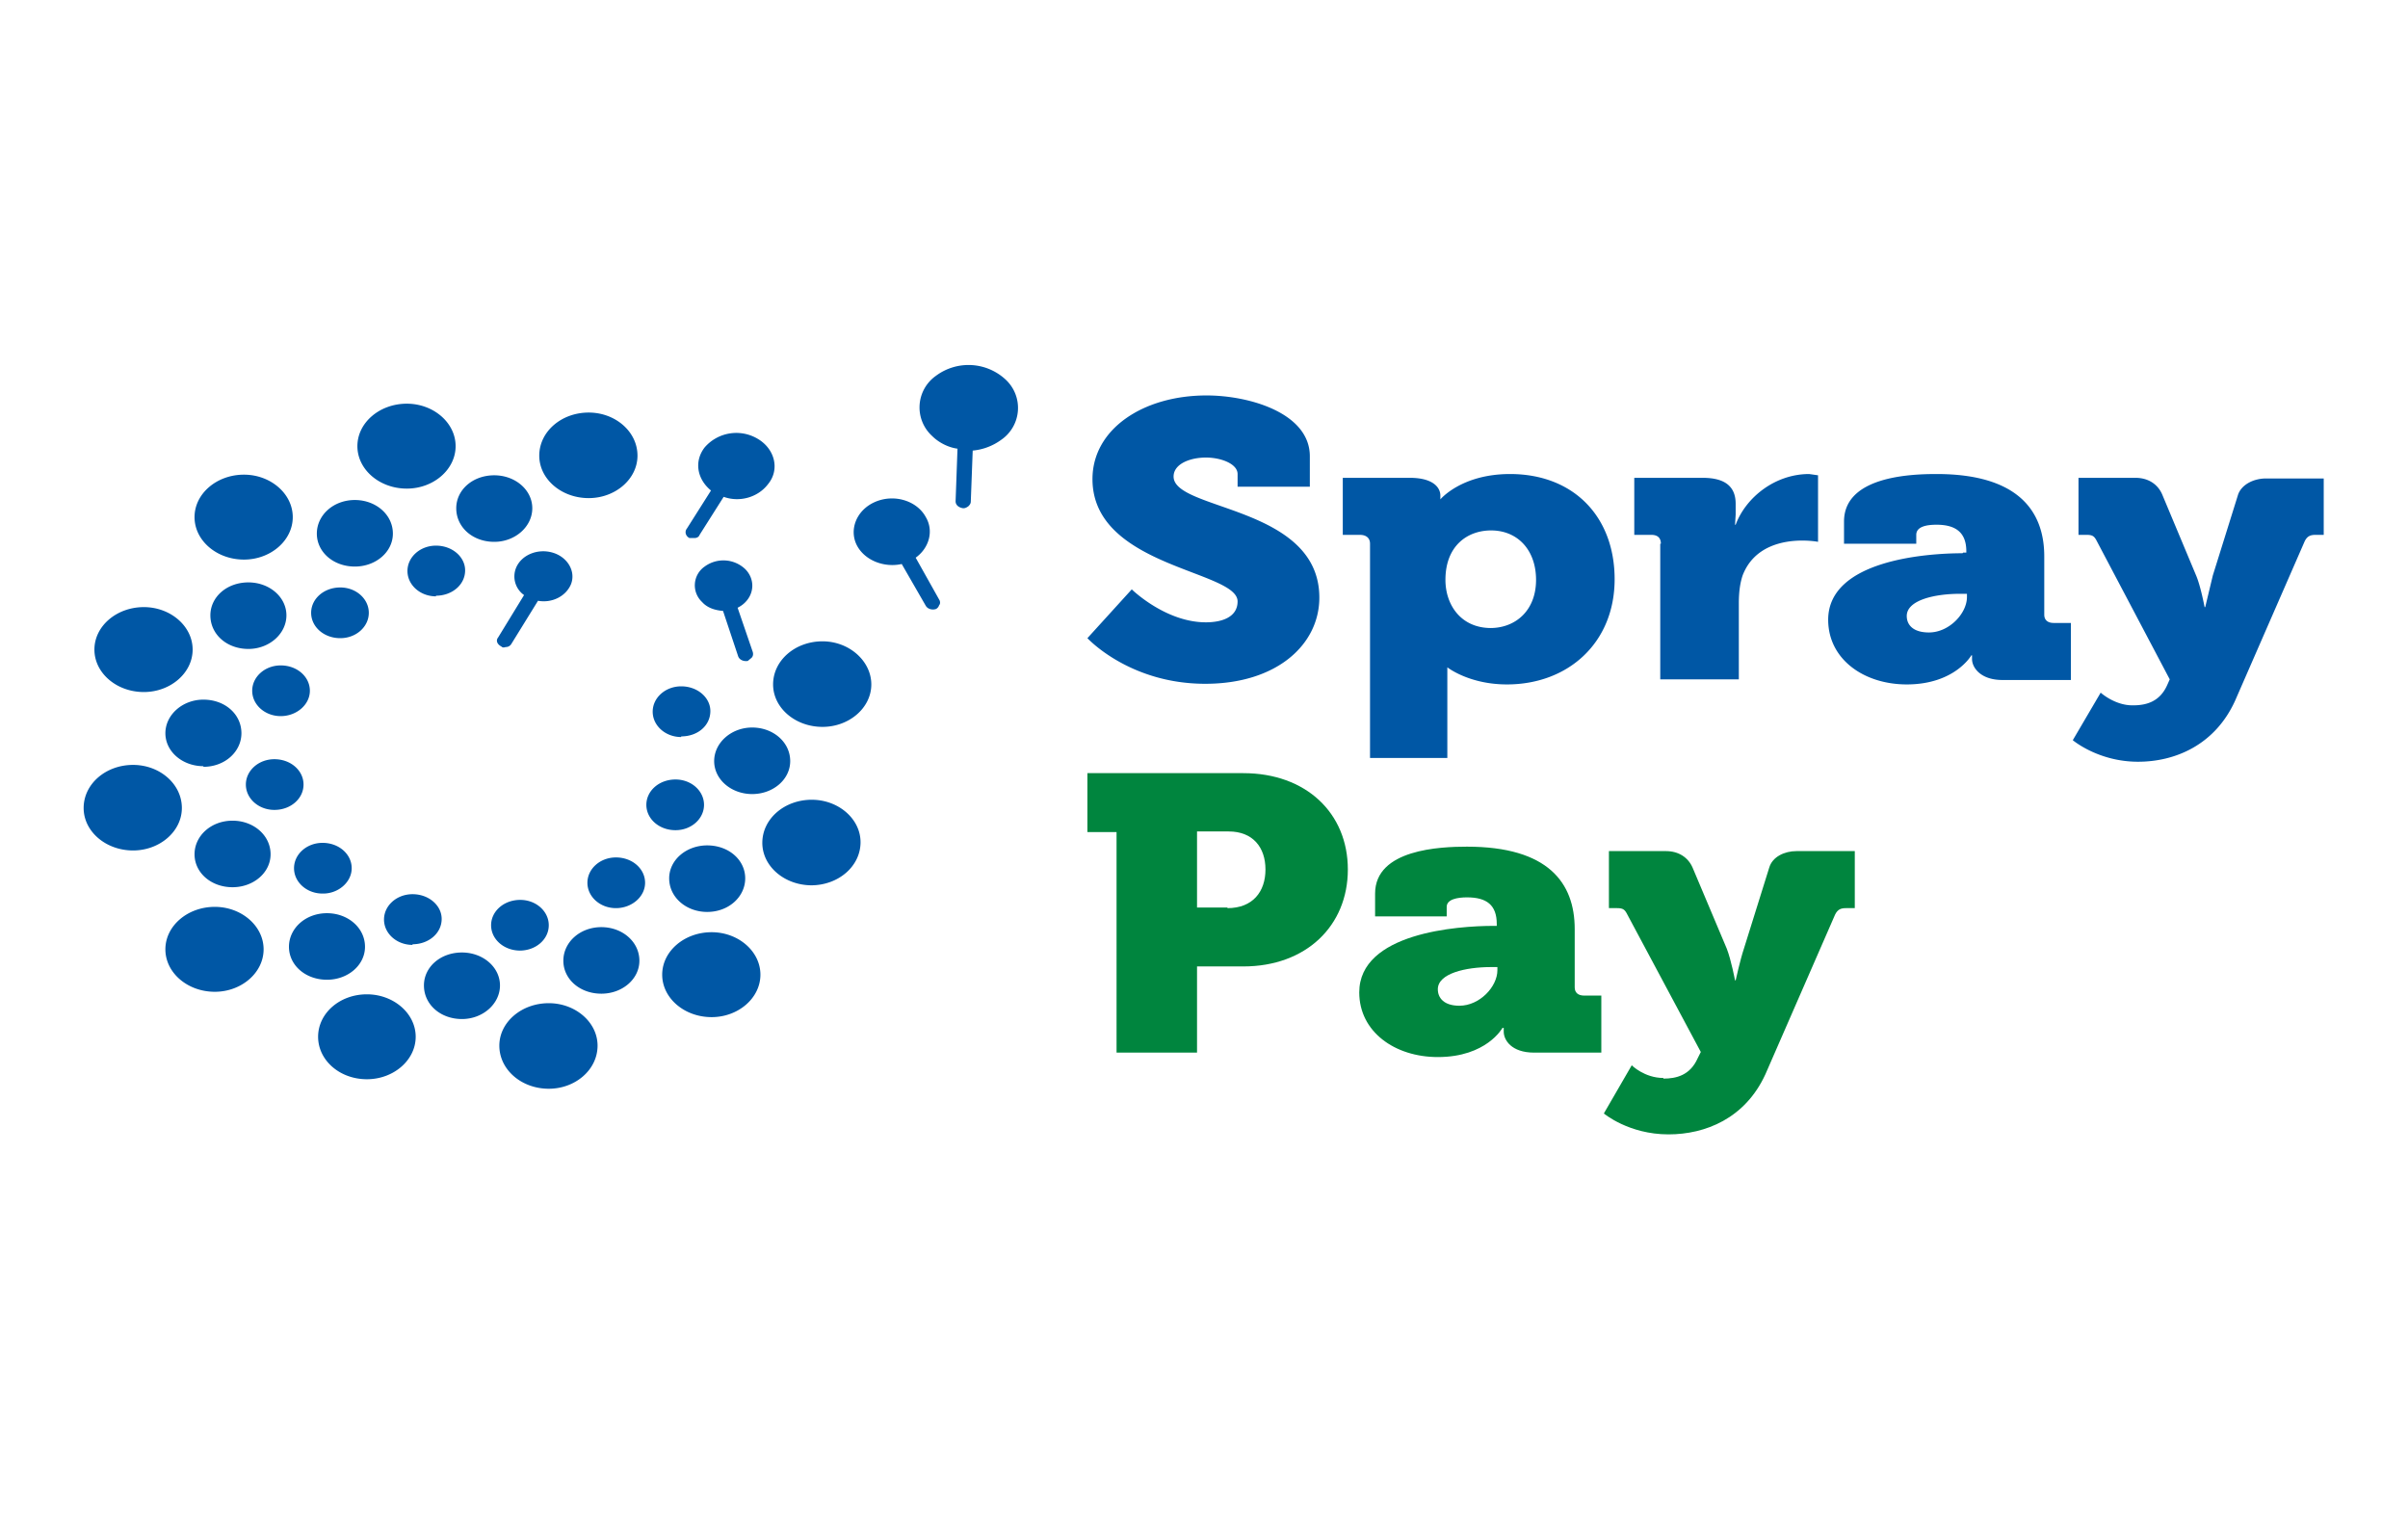 <svg xmlns="http://www.w3.org/2000/svg" width="38" height="24" fill="none" aria-labelledby="pi-spraypay" role="img" viewBox="0 0 38 24"><title id="pi-spraypay">Spraypay</title><path fill="#fff" d="M0 0h38v24H0z"/><path fill="#0057A5" d="M4.33 12.78c.26 0 .46-.18.46-.4s-.2-.4-.46-.4c-.25 0-.45.18-.45.4s.2.4.45.4m.77 1.32c.24 0 .45-.18.45-.4s-.2-.4-.46-.4c-.25 0-.45.18-.45.4s.2.4.45.4Zm1.41.8c.25 0 .46-.17.46-.4 0-.21-.2-.39-.46-.39-.25 0-.45.18-.45.4s.2.4.45.4Zm1.69.1c.26 0 .46-.18.46-.4s-.2-.4-.45-.4c-.26 0-.46.18-.46.4s.2.4.46.4Zm1.52-.67c.25 0 .46-.18.46-.4s-.2-.4-.46-.4c-.25 0-.45.18-.45.4s.2.4.45.4m.94-1.23c.25 0 .45-.18.45-.4s-.2-.4-.45-.4c-.26 0-.46.18-.46.4s.2.4.46.4m.09-1.48c.26 0 .46-.17.46-.4 0-.21-.2-.39-.46-.39-.25 0-.45.18-.45.4s.2.4.45.4ZM6.88 9.4c.25 0 .46-.17.46-.4 0-.21-.2-.39-.46-.39-.25 0-.45.18-.45.4s.2.4.45.4Zm-1.51.67c.25 0 .45-.18.45-.4s-.2-.4-.45-.4c-.26 0-.46.18-.46.4s.2.4.46.4m-.94 1.23c.25 0 .46-.18.46-.4s-.2-.4-.46-.4c-.25 0-.45.18-.45.4s.2.4.45.4M3.67 14c.33 0 .6-.23.6-.52 0-.3-.27-.53-.6-.53-.34 0-.6.24-.6.53s.26.52.6.52m1.49 1.46c.33 0 .6-.23.6-.52 0-.3-.27-.53-.6-.53-.34 0-.6.24-.6.53s.26.52.6.52m2.13.62c.33 0 .6-.24.6-.53s-.27-.52-.6-.52c-.34 0-.6.23-.6.52 0 .3.26.53.6.53m2.2-.4c.33 0 .6-.23.6-.52 0-.3-.27-.53-.6-.53-.34 0-.6.24-.6.53s.26.52.6.52m1.67-1.29c.34 0 .6-.24.6-.53s-.26-.52-.6-.52c-.33 0-.6.23-.6.52 0 .3.27.53.6.53m.71-1.86c.33 0 .6-.23.6-.52 0-.3-.27-.53-.6-.53s-.6.24-.6.53.27.52.6.52M7.8 8.55c.33 0 .6-.24.6-.53s-.27-.52-.6-.52c-.34 0-.6.23-.6.52 0 .3.26.53.6.53m-2.2.39c.33 0 .6-.23.6-.52 0-.3-.27-.53-.6-.53-.34 0-.6.24-.6.53s.26.52.6.52m-1.68 1.3c.33 0 .6-.24.6-.53s-.27-.52-.6-.52c-.34 0-.6.23-.6.52 0 .3.26.53.6.53m-.71 1.86c.34 0 .6-.24.6-.53 0-.3-.26-.53-.6-.53-.33 0-.6.24-.6.53s.27.52.6.52Zm.18 3.55c.42 0 .77-.3.77-.67s-.35-.67-.77-.67c-.43 0-.78.3-.78.67s.35.67.78.67m2.4 1.38c.42 0 .77-.3.77-.67s-.35-.67-.77-.67c-.43 0-.77.3-.77.67s.34.67.77.67m2.87.15c.42 0 .77-.3.77-.68 0-.37-.35-.67-.77-.67-.43 0-.78.3-.78.67 0 .38.35.68.78.68m2.57-1.13c.42 0 .77-.3.77-.67s-.35-.67-.77-.67c-.43 0-.78.3-.78.67s.35.67.78.67m1.57-2.08c.43 0 .78-.3.78-.68 0-.37-.35-.67-.77-.67-.43 0-.78.3-.78.68 0 .37.35.67.78.67Zm.18-2.5c.42 0 .77-.3.77-.67s-.35-.68-.77-.68c-.43 0-.78.3-.78.68 0 .37.35.67.78.67M9.29 7.86c.42 0 .77-.3.77-.67 0-.38-.35-.68-.77-.68-.43 0-.78.3-.78.68 0 .37.35.67.78.67m-2.87-.15c.42 0 .77-.3.77-.67s-.35-.67-.77-.67c-.43 0-.78.3-.78.67s.35.67.78.67M3.85 8.83c.42 0 .77-.3.77-.67s-.35-.67-.77-.67c-.43 0-.78.3-.78.67s.35.67.78.67m-1.58 2.09c.42 0 .77-.3.77-.67s-.35-.67-.77-.67c-.43 0-.78.3-.78.67s.35.67.78.67m-.17 2.5c.42 0 .77-.3.77-.67 0-.38-.35-.68-.77-.68-.43 0-.78.3-.78.68 0 .37.35.67.78.67m9.85-6.5a.66.66 0 0 0-.83.14c-.17.22-.12.5.1.68l-.38.6c-.04.05-.02.12.04.15h.08c.04 0 .07-.02.08-.05l.38-.6c.25.09.54.01.7-.2.19-.23.11-.56-.17-.72m3.92-.93a.86.86 0 0 0-1.1-.06.61.61 0 0 0-.06.95c.1.1.25.18.4.2l-.03.83c0 .06.05.1.12.11.03 0 .05-.01.08-.03.02-.02.04-.04.04-.08l.03-.8a.9.9 0 0 0 .45-.17.61.61 0 0 0 .07-.95m-4.11 2.99a.5.5 0 0 0-.64-.04.36.36 0 0 0-.04.56c.08.09.2.13.33.14l.24.72c.02.05.08.08.15.07l.06-.05c.02-.02.03-.05.02-.09l-.24-.7a.5.5 0 0 0 .08-.05c.19-.15.2-.4.04-.56m-3.04-.26c-.24-.07-.5.04-.58.25a.36.36 0 0 0 .13.42l-.41.67c-.04.05-.01.11.05.14.02.02.04.02.07.01a.1.1 0 0 0 .09-.05l.42-.68c.22.04.44-.07.52-.26.08-.2-.05-.43-.29-.5m5.73.08c.21-.15.29-.42.16-.64-.14-.26-.5-.37-.8-.24s-.42.45-.28.7c.13.23.43.34.7.28l.38.66c.03.05.1.07.16.05a.1.1 0 0 0 .05-.06c.02-.02.02-.06 0-.09zm3.41.5s.53.52 1.17.52c.25 0 .5-.08.5-.33 0-.49-2.29-.54-2.29-1.93 0-.79.8-1.32 1.8-1.32.68 0 1.63.28 1.63.96v.48h-1.14v-.2c0-.16-.26-.26-.5-.26-.25 0-.51.1-.51.3 0 .54 2.3.46 2.3 1.91 0 .74-.67 1.36-1.8 1.36-1.2 0-1.86-.72-1.86-.72zm3.76-.72c0-.09-.06-.14-.16-.14h-.27v-.9h1.06c.36 0 .48.15.48.28v.06s.33-.4 1.1-.4c1 0 1.65.67 1.65 1.66 0 1-.73 1.66-1.7 1.66-.6 0-.94-.27-.94-.27v1.43h-1.22zm1.9 1.33c.39 0 .72-.27.72-.76 0-.47-.29-.78-.71-.78-.37 0-.72.24-.72.78 0 .39.24.76.72.76Zm2.69-1.33c0-.09-.05-.14-.15-.14h-.27v-.9h1.08c.33 0 .52.12.52.41v.17l-.01.16h.01c.16-.43.62-.8 1.16-.8l.14.02v1.05s-.1-.02-.25-.02c-.29 0-.76.08-.94.55-.04.12-.06.26-.06.44v1.2H26.2V8.58Zm4.77.14h.05V8.7c0-.3-.17-.42-.47-.42-.16 0-.32.03-.32.16v.14H29.1v-.35c0-.71 1.04-.75 1.46-.75 1.27 0 1.7.57 1.7 1.3v.92c0 .08.05.13.15.13h.27v.9H31.6c-.35 0-.48-.2-.48-.33v-.06h-.01s-.26.46-1.02.46c-.68 0-1.24-.4-1.24-1.02 0-.94 1.55-1.05 2.12-1.05Zm-.54 1.26c.32 0 .6-.3.6-.56v-.05h-.11c-.4 0-.84.1-.84.35 0 .14.1.26.35.26m3.22 1.15c.2 0 .42-.05.54-.32l.04-.09-1.15-2.18c-.04-.08-.07-.1-.16-.1h-.13v-.9h.9c.2 0 .35.1.42.26l.54 1.29c.07.17.13.49.13.49h.01l.12-.5.4-1.28c.06-.16.25-.25.44-.25h.91v.89h-.13c-.08 0-.13.02-.17.1l-1.1 2.52c-.32.7-.95.96-1.53.96-.63 0-1.03-.34-1.03-.34l.44-.75s.22.2.5.2Z"/><path fill="#00853E" d="M17.62 13.13h-.46v-.93h2.46c.99 0 1.65.63 1.65 1.52s-.66 1.53-1.65 1.53h-.73v1.36h-1.27zm1.75 1.2c.4 0 .6-.26.6-.61s-.2-.6-.58-.6h-.5v1.2h.48Zm4.2.28h.05v-.03c0-.3-.16-.42-.47-.42-.15 0-.32.03-.32.15v.15H21.7v-.36c0-.7 1.03-.74 1.45-.74 1.28 0 1.7.57 1.7 1.3v.92c0 .08.05.13.15.13h.27v.9h-1.06c-.36 0-.48-.2-.48-.33v-.06h-.02s-.25.46-1.02.46c-.68 0-1.24-.4-1.24-1.02 0-.94 1.55-1.05 2.12-1.05m-.54 1.26c.32 0 .6-.3.6-.56v-.05h-.1c-.4 0-.84.1-.84.35 0 .14.1.26.34.26m3.22 1.15c.2 0 .42-.05.54-.32l.05-.1-1.16-2.17c-.04-.08-.07-.1-.16-.1h-.13v-.9h.9c.2 0 .35.1.42.26l.54 1.28c.07.18.13.5.13.5h.01s.07-.32.13-.5l.4-1.28c.05-.17.24-.26.43-.26h.92v.9h-.14c-.08 0-.13.02-.17.1l-1.1 2.52c-.32.7-.95.95-1.53.95-.63 0-1.02-.33-1.02-.33l.44-.76s.2.2.5.2Z"/></svg>